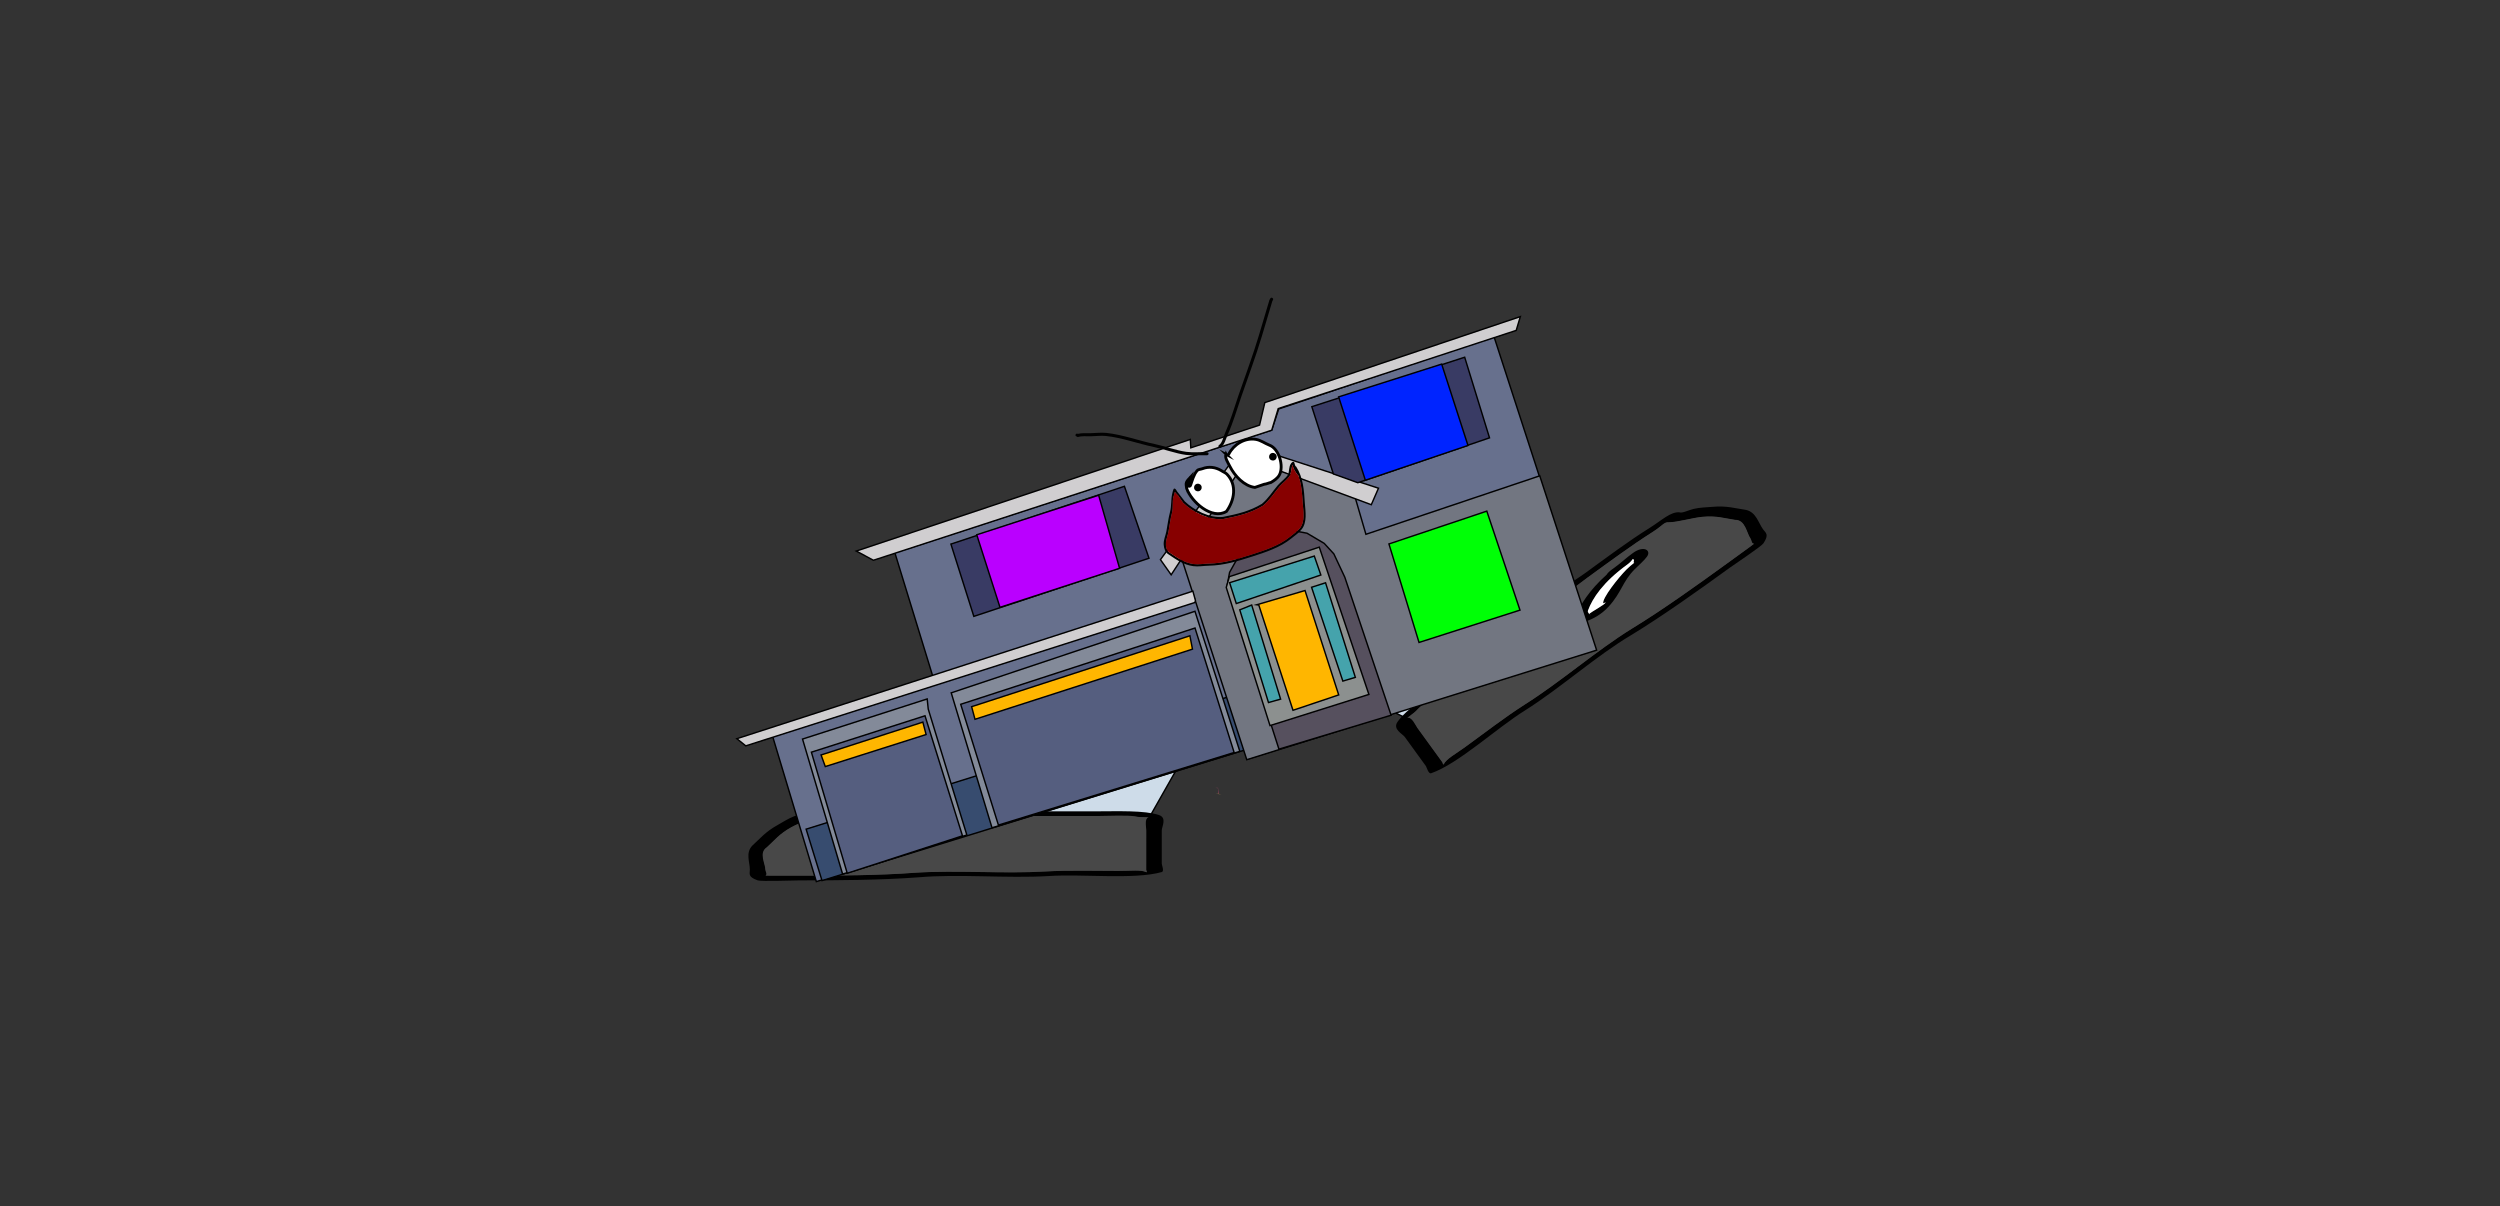 <svg version="1.1" xmlns="http://www.w3.org/2000/svg" xmlns:xlink="http://www.w3.org/1999/xlink" width="1733.093" height="836.336" viewBox="0,0,1733.093,836.336"><rect x="0" y="0" width="1733.093" height="836.336" fill="#333333" stroke="none"/><g transform="translate(546.547,238.168)"><g data-paper-data="{&quot;isPaintingLayer&quot;:true}" stroke-linejoin="miter" stroke-miterlimit="10" stroke-dasharray="" stroke-dashoffset="0" style="mix-blend-mode: normal"><path d="M-546.547,598.168v-836.336h1733.093v836.336z" fill="none" fill-rule="nonzero" stroke="#f00000" stroke-width="0" stroke-linecap="butt"/><path d="M295.792,308.036h2.067l0.258,4.04h-0.258v-3.872z" fill="#eb4a83" fill-rule="evenodd" stroke="none" stroke-width="1" stroke-linecap="butt"/><path d="M296.308,312.076h1.55h0.258l2.067,0.505z" fill="#9e8142" fill-rule="evenodd" stroke="none" stroke-width="1" stroke-linecap="butt"/><g fill-rule="nonzero" stroke-width="1"><path d="M136.807,326.849l35.67,-36.661l99.666,-0.327l-20.982,36.988z" fill="#cedce9" stroke="#000000" stroke-linecap="round"/><path d="M127.327,324.927c-3.442,-0.517 -11.634,-1.324 -8.044,-2.158c-1.963,0.267 -4.581,0.593 -5.975,0.681c-6.601,0.416 -15.155,0 -21.967,0c-18.686,0 -36.828,-0.221 -54.917,0.825c-8.175,0.473 -10.422,-0.987 -12.932,1.056c-5.178,3.427 -14.92,6.486 -21.177,9.937c-8.482,4.676 -11.771,9.191 -16.97,13.88c-5.884,3.862 -1.091,11.276 -1.091,15.574c0,1.151 1.65,3.199 0.074,4.045c1.567,0.043 3.081,0.082 4.045,0.082c6.407,0 12.814,0 19.221,0c25.486,0 55.097,-0.168 79.834,-2.027c29.371,-1.983 61.203,0.861 90.81,-0.919c16.213,-0.893 33.887,-0.362 50.395,-0.356c8.375,0.003 15.546,-0.953 19.221,0.825c0.966,0.467 0,-1.101 0,-1.651c0,-1.376 0,-2.751 0,-4.127c0,-7.704 0,-15.408 0,-23.112c0,-1.821 -1.588,-8.337 1.697,-9.042c-0.616,-0.011 -1.314,-0.029 -1.697,-0.037c-3.398,-0.075 -5.296,-0.018 -7.948,-0.587c-4.603,-0.987 -20.134,-0.238 -26.375,-0.238c-24.255,0 -48.509,0 -72.764,0c0,0 -5.492,0 -5.492,-1.651c0,-0.068 0.009,-0.133 0.027,-0.195c-2.625,-0.167 -5.277,-0.399 -7.975,-0.805zM213.531,324.276c14.641,0 33.354,-0.784 43.353,2.563c5.73,1.918 1.953,8.068 1.953,10.644c0,7.704 0,15.408 0,23.112c0,0.88 1.892,5.244 0,5.778c-19.105,5.396 -55.116,1.188 -78.445,2.768c-28.951,1.741 -62.291,-1.576 -90.3,0.885c-25.495,1.916 -56.21,2.125 -82.498,2.125c-3.771,0 -26.383,0.858 -28.831,0c-7.019,-2.462 -5.492,-4.515 -5.492,-7.429c0,-5.27 -3.108,-11.552 1.655,-16.618c5.329,-4.806 9.066,-9.626 17.566,-14.313c3.429,-1.89 7.132,-4.419 11.563,-6.127c2.899,-1.117 8.443,-2.025 9.135,-3.477c4.698,-3.823 13.189,-2.571 23.235,-3.213c17.884,-1.144 36.39,-0.825 54.916,-0.825c6.832,0 20.182,-0.945 25.002,-0.651c8.39,0.512 13.255,2.663 21.387,3.302c5.967,0.469 12.256,0.191 19.221,1.238c0.529,0.079 1.057,0.159 1.586,0.238c18.331,0 36.662,0 54.993,0z" data-paper-data="{&quot;index&quot;:null}" fill="#000000" stroke="none" stroke-linecap="butt"/><path d="M135.378,325.652c-0.018,0.062 -0.026,0.127 -0.026,0.195c0,1.651 5.519,1.654 5.519,1.654c24.255,0 48.639,0.033 72.894,0.033c6.241,0 21.786,-0.741 26.389,0.246c2.652,0.569 4.554,0.515 7.952,0.59c0.384,0.008 1.082,0.027 1.698,0.038c-3.285,0.705 -1.681,7.237 -1.681,9.058c0,7.704 -0.011,15.454 -0.011,23.158c0,1.376 -0.009,2.758 -0.009,4.134c0,0.55 0.962,2.121 -0.004,1.653c-3.675,-1.778 -10.853,-0.819 -19.227,-0.822c-16.508,-0.006 -34.232,-0.518 -50.445,0.375c-29.607,1.78 -61.73,-1.048 -91.101,0.935c-24.737,1.859 -54.468,1.998 -79.954,1.998c-6.407,0 -12.825,-0.005 -19.232,-0.005c-0.964,0 -2.48,-0.04 -4.047,-0.083c1.576,-0.847 -0.084,-2.901 -0.084,-4.051c0,-4.298 -4.819,-11.741 1.065,-15.602c5.199,-4.689 8.5,-9.235 16.981,-13.912c6.258,-3.45 16.041,-6.534 21.219,-9.961c2.51,-2.043 4.774,-0.589 12.949,-1.062c18.088,-1.046 36.348,-0.849 55.034,-0.849c6.811,0 15.442,0.412 22.043,-0.004c1.393,-0.088 4.034,-0.414 5.997,-0.681c-3.59,0.834 4.634,1.641 8.077,2.159c2.698,0.405 5.381,0.64 8.007,0.807z" data-paper-data="{&quot;noHover&quot;:false,&quot;origItem&quot;:[&quot;Path&quot;,{&quot;applyMatrix&quot;:true,&quot;segments&quot;:[[[579.60736,595.76373],[0.95609,-0.20262],[0.00646,0.07548]],[[579.61718,596],[0,-0.08208],[0,2]],[[577.61718,598],[0,0],[-8.83333,0]],[[551.11718,598],[8.83333,0],[-2.27308,0]],[[541.51161,598.28885],[1.67648,-1.19621],[-0.96568,0.68904]],[[538.61718,599],[1.23739,-0.09027],[-0.13966,0.01019]],[[537.99901,599.04541],[0.22447,-0.0134],[1.19653,0.85421]],[[538.61718,610],[0,-2.20646],[0,9.33333]],[[538.61718,638],[0,-9.33333],[0,1.66667]],[[538.61718,643],[0,-1.66667],[0,0.66667]],[[538.61718,645],[-0.35177,0.56631],[1.33831,-2.15456]],[[545.61718,644],[-3.04994,0.00386],[6.01206,-0.00761]],[[563.97058,644.43107],[-5.90478,-1.08158],[10.78253,2.15651]],[[597.04254,645.54479],[-10.6965,-2.40266],[9.00888,2.25222]],[[626.11718,648],[-9.28168,0],[2.33333,0]],[[633.11718,648],[-2.33333,0],[0.35109,0]],[[634.59021,647.90091],[-0.5707,0.05184],[-0.57412,-1.02596]],[[634.61718,643],[0,1.39387],[0,-5.20707]],[[634.21982,624.13246],[2.14282,4.67827],[-1.8936,-5.6808]],[[628.03948,607.31672],[3.08887,5.66543],[-2.2791,-4.1802]],[[620.32688,595.27881],[1.8857,4.15235],[-0.91417,-2.47477]],[[615.61718,594],[2.9771,0.57275],[-6.58756,-1.26734]],[[595.61718,593],[6.8054,0],[-2.48058,0]],[[587.61718,593],[2.40395,0.50364],[-0.50743,-0.10631]],[[585.44122,592.1748],[0.71481,0.32365],[1.30749,1.01011]],[[582.51161,594.78885],[1.25365,-0.62682],[-0.98239,0.4912]]],&quot;closed&quot;:true}],&quot;index&quot;:null}" fill="#484848" stroke="none" stroke-linecap="butt"/><path d="M58.392,331.705c0,0.558 1.893,1.234 0.95,1.676c2.414,0.075 4.841,0.238 6.998,0.562c8.315,1.25 25.231,5.804 26.826,8.815c0.13,0.245 -2.222,0.286 -1.823,0.503c1.325,0.723 12.123,-0.533 13.365,-0.328c0.281,0.046 0.419,0.119 0.474,0.207c-0.058,-0.274 -0.111,-0.538 -0.111,-0.704c0,-0.585 0.077,-1.215 -0.793,-1.738c-7.395,-4.61 -19.476,-8.993 -40.394,-8.993c0,0 -2.468,-0 -4.096,-0.497c-0.543,-0.093 -0.965,-0.202 -1.247,-0.329c-0.073,0.315 -0.149,0.636 -0.149,0.827zM105.071,344.086c0.375,0.338 0.264,-0.223 0.14,-0.81c-0.026,0.255 -0.396,0.579 -0.14,0.81zM114.102,339.221c6.829,4.106 -8.676,10.104 -22.76,7.342c-13.288,-2.606 -17.787,-7.844 -29.914,-9.667c-4.097,-0.616 -9.006,-0.952 -12.066,-1.976c-4.85,-1.624 -2.7,-7.168 6.575,-7.168c6.678,0 9.968,0.651 16.185,0.651h2.746c0,0 3.152,0 4.68,0.718c16.267,1.596 26.706,5.652 34.554,10.1z" data-paper-data="{&quot;index&quot;:null}" fill="#000000" stroke="none" stroke-linecap="butt"/><path d="M58.337,330.823c0.283,0.128 0.705,0.237 1.248,0.329c1.627,0.497 4.107,0.494 4.107,0.494c20.918,0 33.436,4.479 40.83,9.09c0.87,0.523 0.769,1.165 0.769,1.749c0,0.166 0.043,0.435 0.101,0.708c-0.055,-0.088 -0.192,-0.161 -0.473,-0.207c-1.242,-0.205 -12.134,1.072 -13.459,0.35c-0.398,-0.217 1.692,-0.403 1.563,-0.648c-1.595,-3.011 -18.592,-7.542 -26.907,-8.792c-2.157,-0.324 -4.598,-0.481 -7.012,-0.555c0.944,-0.442 -0.927,-1.128 -0.927,-1.686c0,-0.191 0.089,-0.517 0.162,-0.832z" data-paper-data="{&quot;noHover&quot;:false,&quot;origItem&quot;:[&quot;Path&quot;,{&quot;applyMatrix&quot;:true,&quot;segments&quot;:[[[607.563,601.99816],[0.02649,0.38155],[-0.10299,0.15484]],[[607.10872,602.39727],[0.1976,-0.11227],[-0.59254,0.60273]],[[605.61718,603],[0,0],[-7.618,0]],[[590.90604,613.89443],[2.69308,-5.58508],[-0.31682,0.63364]],[[590.61718,616],[0,-0.70843],[0,0.20156]],[[590.57685,616.85325],[0.02106,-0.33136],[0.02013,-0.10671]],[[590.74964,616.60263],[-0.10238,0.05628],[0.45234,-0.24865]],[[595.61718,617],[-0.48256,0.87548],[0.14503,-0.26312]],[[594.95308,616.3906],[-0.04725,0.29671],[0.58086,-3.64773]],[[604.72276,605.71115],[-3.02833,1.51416],[0.78545,-0.39273]],[[607.27135,605.03032],[-0.87898,0.0905],[-0.34365,-0.53523]],[[607.61718,603],[0,0.6759],[0,-0.23192]]],&quot;closed&quot;:true}],&quot;index&quot;:null}" fill="#ffffff" stroke="none" stroke-linecap="butt"/></g><g fill-rule="nonzero" stroke-width="1"><path d="M426.848,259.017l-40.309,-19.843l80.89,-58.226l51.992,10.936z" data-paper-data="{&quot;index&quot;:null}" fill="#cedce9" stroke="#000000" stroke-linecap="round"/><path d="M525.884,184.647c-1.928,1.936 -3.928,3.695 -5.948,5.381c0.054,0.044 0.102,0.095 0.145,0.154c1.041,1.435 -3.405,4.659 -3.405,4.659c-19.635,14.239 -39.27,28.478 -58.906,42.718c-5.053,3.664 -18.097,12.13 -21.201,15.691c-1.788,2.051 -3.36,3.117 -6.064,5.176c-0.305,0.232 -0.859,0.658 -1.35,1.029c3.104,-1.316 5.927,5.282 7.076,6.866c4.858,6.699 9.716,13.397 14.573,20.096c0.867,1.196 1.735,2.392 2.602,3.589c0.347,0.478 0.554,2.409 1.041,1.435c1.853,-3.704 8.262,-7.082 15.039,-12.002c13.36,-9.697 27.333,-20.534 41.021,-29.276c25.09,-15.834 49.066,-36.994 74.094,-52.512c21.198,-12.906 45.275,-30.144 65.906,-45.106c5.187,-3.761 10.373,-7.523 15.56,-11.284c0.78,-0.566 1.981,-1.488 3.223,-2.446c-1.81,0.189 -1.765,-2.561 -2.491,-3.561c-2.71,-3.737 -3.505,-12.997 -10.703,-12.901c-7.166,-1.025 -12.675,-3.019 -22.49,-2.106c-7.242,0.674 -17.057,3.733 -23.409,3.793c-3.32,-0.303 -4.219,2.286 -11.135,6.674c-15.303,9.709 -29.85,20.552 -44.977,31.522c-5.514,3.999 -12.177,9.382 -17.783,12.896c-1.183,0.742 -3.509,1.995 -5.266,2.915c3.432,-1.383 -2.691,4.128 -5.152,6.599zM455.688,234.688c14.84,-10.762 29.679,-21.523 44.519,-32.285c0.378,-0.38 0.756,-0.759 1.134,-1.139c4.978,-4.999 10.244,-8.45 14.779,-12.361c6.181,-5.329 8.762,-10.055 15.232,-15.426c3.716,-3.085 15.12,-10.101 20.651,-14.112c14.998,-10.876 29.779,-22.018 44.977,-31.522c8.538,-5.339 14.621,-11.413 20.836,-10.847c1.476,0.856 6.536,-1.609 9.588,-2.34c4.664,-1.117 9.256,-1.092 13.224,-1.461c9.836,-0.915 15.901,1.082 23.245,2.132c7.05,1.609 8.495,8.895 11.818,13.478c1.837,2.533 4.369,3.422 0.239,9.683c-1.44,2.183 -20.287,14.712 -23.34,16.926c-21.281,15.433 -46.277,33.282 -68.125,46.584c-24.226,14.303 -49.125,36.76 -73.659,52.243c-19.882,12.323 -46.381,37.122 -65.25,43.646c-1.868,0.646 -3.089,-4.259 -3.643,-5.024c-4.858,-6.699 -9.715,-13.397 -14.573,-20.096c-1.624,-2.24 -8.559,-5.369 -5.13,-10.401c5.984,-8.78 21.627,-19.085 33.48,-27.68z" data-paper-data="{&quot;index&quot;:null}" fill="#000000" stroke="none" stroke-linecap="butt"/><path d="M519.824,190.004c2.02,-1.687 4.045,-3.466 5.973,-5.402c2.46,-2.471 8.609,-8.001 5.177,-6.619c1.757,-0.92 4.101,-2.187 5.284,-2.928c5.606,-3.514 12.333,-8.939 17.847,-12.937c15.127,-10.97 29.785,-21.861 45.087,-31.571c6.916,-4.388 7.832,-6.981 11.152,-6.679c6.353,-0.06 16.216,-3.122 23.458,-3.796c9.815,-0.913 15.353,1.102 22.519,2.127c7.198,-0.097 7.99,9.204 10.7,12.941c0.725,1 0.676,3.761 2.486,3.572c-1.242,0.957 -2.443,1.882 -3.224,2.448c-5.187,3.761 -10.379,7.534 -15.566,11.295c-20.632,14.962 -44.788,32.296 -65.986,45.201c-25.027,15.518 -49.249,36.836 -74.339,52.669c-13.688,8.742 -27.714,19.592 -41.074,29.289c-6.777,4.919 -13.193,8.299 -15.047,12.002c-0.487,0.973 -0.699,-0.957 -1.046,-1.435c-0.867,-1.196 -1.747,-2.393 -2.614,-3.589c-4.858,-6.699 -9.754,-13.43 -14.611,-20.129c-1.148,-1.584 -3.968,-8.205 -7.072,-6.889c0.492,-0.371 1.046,-0.797 1.351,-1.03c2.704,-2.059 4.277,-3.13 6.065,-5.181c3.104,-3.561 16.155,-12.042 21.208,-15.706c19.635,-14.239 39.354,-28.583 58.989,-42.822c0,0 4.466,-3.242 3.425,-4.678c-0.043,-0.059 -0.091,-0.11 -0.144,-0.154z" data-paper-data="{&quot;noHover&quot;:false,&quot;origItem&quot;:[&quot;Path&quot;,{&quot;applyMatrix&quot;:true,&quot;segments&quot;:[[[579.60736,595.76373],[0.95609,-0.20262],[0.00646,0.07548]],[[579.61718,596],[0,-0.08208],[0,2]],[[577.61718,598],[0,0],[-8.83333,0]],[[551.11718,598],[8.83333,0],[-2.27308,0]],[[541.51161,598.28885],[1.67648,-1.19621],[-0.96568,0.68904]],[[538.61718,599],[1.23739,-0.09027],[-0.13966,0.01019]],[[537.99901,599.04541],[0.22447,-0.0134],[1.19653,0.85421]],[[538.61718,610],[0,-2.20646],[0,9.33333]],[[538.61718,638],[0,-9.33333],[0,1.66667]],[[538.61718,643],[0,-1.66667],[0,0.66667]],[[538.61718,645],[-0.35177,0.56631],[1.33831,-2.15456]],[[545.61718,644],[-3.04994,0.00386],[6.01206,-0.00761]],[[563.97058,644.43107],[-5.90478,-1.08158],[10.78253,2.15651]],[[597.04254,645.54479],[-10.6965,-2.40266],[9.00888,2.25222]],[[626.11718,648],[-9.28168,0],[2.33333,0]],[[633.11718,648],[-2.33333,0],[0.35109,0]],[[634.59021,647.90091],[-0.5707,0.05184],[-0.57412,-1.02596]],[[634.61718,643],[0,1.39387],[0,-5.20707]],[[634.21982,624.13246],[2.14282,4.67827],[-1.8936,-5.6808]],[[628.03948,607.31672],[3.08887,5.66543],[-2.2791,-4.1802]],[[620.32688,595.27881],[1.8857,4.15235],[-0.91417,-2.47477]],[[615.61718,594],[2.9771,0.57275],[-6.58756,-1.26734]],[[595.61718,593],[6.8054,0],[-2.48058,0]],[[587.61718,593],[2.40395,0.50364],[-0.50743,-0.10631]],[[585.44122,592.1748],[0.71481,0.32365],[1.30749,1.01011]],[[582.51161,594.78885],[1.25365,-0.62682],[-0.98239,0.4912]]],&quot;closed&quot;:true}],&quot;index&quot;:null}" fill="#484848" stroke="none" stroke-linecap="butt"/><path d="M585.963,150.07c-0.121,-0.166 -0.384,-0.401 -0.642,-0.632c-0.148,0.277 -0.421,0.62 -0.802,1.019c-1.003,1.388 -3.002,2.837 -3.002,2.837c-16.934,12.28 -23.951,23.183 -27.03,31.533c-0.374,0.965 0.085,1.468 0.454,1.977c0.105,0.145 0.229,0.406 0.354,0.677c-0.011,-0.109 0.055,-0.253 0.254,-0.458c0.876,-0.908 10.41,-6.155 11.027,-7.561c0.185,-0.423 -1.744,0.922 -1.793,0.633c-0.607,-3.554 10.215,-17.445 16.158,-23.413c1.541,-1.548 3.404,-3.115 5.311,-4.597c-1.042,0.17 0.064,-1.53 -0.288,-2.015zM555.358,187.618c0.269,0.583 0.534,1.136 0.624,0.622c0.062,-0.351 -0.442,-0.416 -0.624,-0.622zM545.604,189.311c3.549,-8.475 9.442,-18.13 21.605,-29.068c0.784,-1.521 3.336,-3.372 3.336,-3.372l2.223,-1.612c5.033,-3.65 7.285,-6.147 12.692,-10.068c7.508,-5.445 12.744,-1.887 9.842,2.372c-1.832,2.687 -5.594,5.862 -8.522,8.802c-8.668,8.704 -9.008,15.9 -18.121,25.967c-9.659,10.67 -25.993,14.556 -23.054,6.978z" data-paper-data="{&quot;index&quot;:null}" fill="#000000" stroke="none" stroke-linecap="butt"/><path d="M585.452,149.271c0.258,0.231 0.534,0.462 0.655,0.628c0.352,0.485 -0.73,2.18 0.313,2.01c-1.907,1.482 -3.785,3.051 -5.326,4.599c-5.944,5.968 -16.846,19.887 -16.239,23.441c0.049,0.289 1.859,-0.777 1.674,-0.354c-0.617,1.406 -10.24,6.69 -11.116,7.597c-0.198,0.205 -0.263,0.349 -0.252,0.458c-0.126,-0.272 -0.26,-0.53 -0.365,-0.675c-0.369,-0.508 -0.855,-1.007 -0.48,-1.973c3.079,-8.35 10.389,-19.593 27.322,-31.873c0,0 2.01,-1.453 3.013,-2.84c0.381,-0.399 0.654,-0.742 0.802,-1.019z" data-paper-data="{&quot;noHover&quot;:false,&quot;origItem&quot;:[&quot;Path&quot;,{&quot;applyMatrix&quot;:true,&quot;segments&quot;:[[[607.563,601.99816],[0.02649,0.38155],[-0.10299,0.15484]],[[607.10872,602.39727],[0.1976,-0.11227],[-0.59254,0.60273]],[[605.61718,603],[0,0],[-7.618,0]],[[590.90604,613.89443],[2.69308,-5.58508],[-0.31682,0.63364]],[[590.61718,616],[0,-0.70843],[0,0.20156]],[[590.57685,616.85325],[0.02106,-0.33136],[0.02013,-0.10671]],[[590.74964,616.60263],[-0.10238,0.05628],[0.45234,-0.24865]],[[595.61718,617],[-0.48256,0.87548],[0.14503,-0.26312]],[[594.95308,616.3906],[-0.04725,0.29671],[0.58086,-3.64773]],[[604.72276,605.71115],[-3.02833,1.51416],[0.78545,-0.39273]],[[607.27135,605.03032],[-0.87898,0.0905],[-0.34365,-0.53523]],[[607.61718,603],[0,0.6759],[0,-0.23192]]],&quot;closed&quot;:true}],&quot;index&quot;:null}" fill="#ffffff" stroke="none" stroke-linecap="butt"/></g><g><path d="M19.374,373.001l-30.27,-100.54l112.672,-36.331l-27.962,-91.071l261.33,-85.154l4.756,-14.57l141.992,-47.897l7.007,-3.015l70.588,217.361l-241.364,76.343l-0.563,-7.793z" fill="#67708d" fill-rule="nonzero" stroke="#000000" stroke-width="1" stroke-linecap="round"/><path d="M12.293,336.635l295.592,-92.644l11.622,36.814l-296.217,91.487z" fill="#374c6f" fill-rule="nonzero" stroke="#000000" stroke-width="1" stroke-linecap="round"/><path d="M260.897,221.056l1.476,-0.473l0.246,-0.079l2.205,0.108z" fill="#9e8142" fill-rule="evenodd" stroke="none" stroke-width="1" stroke-linecap="butt"/><path d="M350.552,219.648c0.439,0.21 0.551,0.561 0.337,1.053c-0.408,-0.249 -0.52,-0.6 -0.337,-1.053z" fill="#fefffe" fill-rule="evenodd" stroke="none" stroke-width="1" stroke-linecap="butt"/><path d="M317.755,288.486l-45.288,-139.884l45.056,-69.036l75.43,27.303l7.397,25.356l120.508,-40.532l39.436,120.859z" fill="#727681" fill-rule="nonzero" stroke="#000000" stroke-width="1" stroke-linecap="round"/><path d="M340.054,281.162l-36.059,-112.578l1.864,-10.02l4.609,-8.241l6.87,-8.724l6.038,-6.041l10.886,-3.729l11.386,-2.922l13.868,2.565l11.924,7.053l6.682,7.283l7.596,16.171l32.092,95.668z" fill="#56505e" fill-rule="nonzero" stroke="#000000" stroke-width="1" stroke-linecap="round"/><path d="M368.019,141.134l34.396,102.092l-68.551,21.618l-30.339,-95.779l2.182,-7.483z" fill="#8c908f" fill-rule="nonzero" stroke="#000000" stroke-width="1" stroke-linecap="round"/><path d="M369.114,160.438l-58.62,19.794l-4.631,-14.46l58.706,-18.465z" fill="#45a3ac" fill-rule="nonzero" stroke="#000000" stroke-width="1" stroke-linecap="round"/><path d="M393.028,231.391l-8.664,2.605l-21.685,-65.053l9.691,-3.104z" fill="#45a3ac" fill-rule="nonzero" stroke="#000000" stroke-width="1" stroke-linecap="round"/><path d="M341.219,246.502l-8.405,2.353l-19.906,-64.266l8.263,-3.325z" fill="#45a3ac" fill-rule="nonzero" stroke="#000000" stroke-width="1" stroke-linecap="round"/><path d="M324.672,181.075l33.473,-9.873l23.348,72.365l-31.694,10.661l-23.711,-72.969z" fill="#ffb600" fill-rule="nonzero" stroke="#000000" stroke-width="1" stroke-linecap="round"/><path d="M282.187,178.189l-0.424,1.323l-311.328,99.38l-6.173,-4.977l316.132,-102.275z" fill="#d0ced0" fill-rule="nonzero" stroke="#000000" stroke-width="1" stroke-linecap="round"/><path d="M317.94,79.855l-52.591,80.448l-7.436,-10.508l57.896,-79.773l93.265,30.253l-4.987,11.435z" fill="#d0ced0" fill-rule="nonzero" stroke="#000000" stroke-width="1" stroke-linecap="round"/><path d="M377.787,90.367l-14.929,-46.609l105.96,-34.279l17.221,55.882l-91.292,31.107z" fill="#393b64" fill-rule="nonzero" stroke="#000000" stroke-width="1" stroke-linecap="round"/><path d="M399.977,94.793l-18.526,-57.839l71.425,-22.708l18.236,56.405l-72.07,24.399" fill="#0024ff" fill-rule="nonzero" stroke="#000000" stroke-width="1" stroke-linecap="round"/><path d="M335.051,60.085l-276.126,90.14l-11.878,-6.372l231.573,-77.396l0.34,5.827l47.654,-15.772l3.657,-15.588l177.14,-59.622l-2.871,9.57l-164.969,54.197z" fill="#d0ced0" fill-rule="nonzero" stroke="#000000" stroke-width="1" stroke-linecap="round"/><path d="M416.314,138.916l67.85,-22.75l22.996,68.619l-69.991,22.418z" fill="#00ff06" fill-rule="nonzero" stroke="#000000" stroke-width="1" stroke-linecap="round"/><path d="M96.212,246.365l0.734,7.058l26.761,87.257l-86.137,27.081l-27.772,-93.59z" fill="#838a99" fill-rule="nonzero" stroke="#000000" stroke-width="1" stroke-linecap="round"/><path d="M15.936,283.272l78.759,-25.227l25.979,83.225l-79.891,25.929z" fill="#555e7f" fill-rule="nonzero" stroke="#000000" stroke-width="1" stroke-linecap="round"/><path d="M22.656,285.19l70.557,-22.769l2.248,8.608l-69.887,22.215z" fill="#ffb600" fill-rule="nonzero" stroke="#000000" stroke-width="1" stroke-linecap="round"/><path d="M281.845,185.592l31.102,97.103l-171.8,52.993l-28.271,-93.558z" fill="#838a99" fill-rule="nonzero" stroke="#000000" stroke-width="1" stroke-linecap="round"/><path d="M145.588,333.799l-26.139,-83.725l162.425,-52.873l27.13,86.291z" fill="#555e7f" fill-rule="nonzero" stroke="#000000" stroke-width="1" stroke-linecap="round"/><path d="M127.015,251.721l151.322,-49.147l1.781,9.267l-150.767,48.63z" fill="#ffb600" fill-rule="nonzero" stroke="#000000" stroke-width="1" stroke-linecap="round"/><path d="M249.968,148.82l-121.42,40.305l-15.884,-50.12l120.272,-40.05z" fill="#393b64" fill-rule="nonzero" stroke="#000000" stroke-width="1" stroke-linecap="round"/><path d="M146.68,182.851l-16.112,-50.301l84.506,-27.407l14.524,50.64z" fill="#ba00ff" fill-rule="nonzero" stroke="#000000" stroke-width="1" stroke-linecap="round"/><path d="M303.837,77.088c0.966,0.494 1.461,-0.475 1.461,-0.475c3.425,-6.712 11.153,-11.516 18.817,-10.184c3.387,0.589 6.228,2.787 9.328,3.997c6.713,2.389 10.155,14.636 6.937,20.634c-1.237,2.306 -3.556,3.844 -5.814,5.204c-1.573,0.327 -3.124,1.135 -4.759,1.289c-2.091,0.771 -4.3,1.428 -6.433,2.176c-7.398,-0.908 -14.01,-7.983 -17.326,-14.569c-1.402,-2.832 -3.623,-5.8 -2.705,-8.533c0.088,0.169 0.24,0.332 0.493,0.461z" data-paper-data="{&quot;noHover&quot;:false,&quot;origItem&quot;:[&quot;Path&quot;,{&quot;applyMatrix&quot;:true,&quot;segments&quot;:[[[521.95838,341.96483],[-0.01667,0.21389],[-2.51251,2.06985]],[[519.4768,351.72196],[0.34861,-3.5517],[-0.75818,8.29192]],[[527.33632,375.91087],[-6.54613,-5.29068],[2.49065,0.55761]],[[534.76312,377.65449],[-2.46476,-0.51055],[1.65872,0.82936]],[[540.0653,379.26158],[-1.70264,-0.62682],[2.97607,0.04647]],[[548.70522,377.76236],[-2.56331,1.47041],[6.66685,-3.82437]],[[554.34307,353.96499],[5.00498,6.29984],[-2.24748,-3.01103]],[[547.83272,344.6127],[2.89338,2.58736],[-6.5483,-5.85572]],[[523.83701,343.12089],[7.2924,-4.38522],[0,0]],[[522.15667,342.70081],[0.63012,1.05021],[-0.1653,-0.2755]]],&quot;closed&quot;:true}]}" fill="#ffffff" fill-rule="nonzero" stroke="#000000" stroke-width="2" stroke-linecap="butt"/><path d="M276.937,97.47c0,0 -0.359,1.017 0.664,1.377c1.023,0.36 1.21,-0.7 1.21,-0.7c1.118,-3.176 2.212,-7.415 4.47,-9.968c1.05,-1.187 2.299,-0.872 3.7,-1.424c4.339,-1.71 9.121,-1.118 13.146,1.332c1.251,0.882 2.835,1.365 3.895,2.475c7.252,7.599 5.058,18.301 -0.337,25.79c-10.079,6.143 -24.32,-6.634 -27.585,-15.879c-0.112,-1.151 -0.655,-3.073 -0.181,-4.199c0.564,-1.338 1.608,-2.355 2.57,-3.379c-0.581,1.595 -1.061,3.183 -1.552,4.577z" data-paper-data="{&quot;noHover&quot;:false,&quot;origItem&quot;:[&quot;Path&quot;,{&quot;applyMatrix&quot;:true,&quot;segments&quot;:[[[488.3096,342.53923],[-1.51011,1.18134],[-1.53391,0.40687]],[[483.9403,344.40615],[1.33969,-0.94584],[-1.12739,0.79595]],[[481.61976,348.52197],[0.58067,-1.16933],[-2.39539,10.80972]],[[498.48043,380.05978],[-13.32827,-0.13636],[9.64373,-3.9519]],[[514.1197,355.67768],[2.40851,11.61483],[-0.35185,-1.69676]],[[511.87957,351.00633],[0.67137,1.5927],[-2.39344,-4.75186]],[[500.14885,341.91879],[5.17877,0.9542],[-1.67168,-0.30801]],[[495.77608,341.07281],[1.715,-0.51012],[-3.68906,1.09729]],[[485.59672,347.92601],[2.96891,-2.37555],[0,0]],[[483.87527,347.73474],[0.76509,0.95636],[-0.76509,-0.95636]],[[484.06654,346.01329],[0,0],[1.30299,-1.04221]]],&quot;closed&quot;:true}]}" fill="#ffffff" fill-rule="nonzero" stroke="#000000" stroke-width="2" stroke-linecap="butt"/><path d="M281.612,101.199c-0.776,-1.245 -0.396,-2.884 0.849,-3.66c1.245,-0.776 2.884,-0.396 3.66,0.849c0.776,1.245 0.396,2.884 -0.849,3.66c-1.245,0.776 -2.884,0.396 -3.66,-0.849z" fill="#000000" fill-rule="nonzero" stroke="none" stroke-width="0.5" stroke-linecap="butt"/><path d="M333.616,79.858c-0.776,-1.245 -0.396,-2.884 0.849,-3.66c1.245,-0.776 2.884,-0.396 3.66,0.849c0.776,1.245 0.396,2.884 -0.849,3.66c-1.245,0.776 -2.884,0.396 -3.66,-0.849z" fill="#000000" fill-rule="nonzero" stroke="none" stroke-width="0.5" stroke-linecap="butt"/><path d="M199.519,62.602c0.488,-0.304 0.878,-0.183 1.134,-0.006c2.837,-0.702 5.952,-0.402 8.861,-0.459c3.523,-0.069 7.346,-0.568 10.847,-0.203c11.174,1.166 22.516,5.406 33.529,7.703c7.255,1.513 14.683,4.422 21.976,5.424c4.526,0.622 9.753,0.095 14.361,0.234c0,0 1.071,0.033 1.039,1.104c-0.033,1.071 -1.104,1.039 -1.104,1.039c-4.681,-0.143 -9.966,0.375 -14.568,-0.25c-7.352,-1 -14.832,-3.927 -22.142,-5.452c-10.938,-2.282 -22.218,-6.511 -33.313,-7.669c-3.41,-0.356 -7.15,0.147 -10.583,0.214c-2.896,0.056 -6.189,-0.365 -8.951,0.554l-1.428,-0.756c0,0 -0.567,-0.909 0.342,-1.476z" fill="#000000" fill-rule="nonzero" stroke="none" stroke-width="0.5" stroke-linecap="butt"/><path d="M335.522,-31.64c0.929,0.534 0.395,1.463 0.395,1.463l-0.415,0.665c-2.449,8.216 -4.899,16.432 -7.348,24.649c-4.194,14.064 -9.452,27.884 -14.204,41.77c-3.007,8.786 -5.64,17.824 -9.409,26.313c-1.232,2.775 -2.258,7.169 -4.801,8.877c0,0 -0.909,0.567 -1.476,-0.342c-0.567,-0.909 0.342,-1.476 0.342,-1.476c1.927,-1.041 3.08,-5.912 3.976,-7.928c3.743,-8.431 6.353,-17.411 9.34,-26.137c4.743,-13.858 9.995,-27.651 14.178,-41.688c2.449,-8.216 4.899,-16.432 7.348,-24.649l0.611,-1.121c0,0 0.534,-0.929 1.463,-0.395z" fill="#000000" fill-rule="nonzero" stroke="none" stroke-width="0.5" stroke-linecap="butt"/><path d="M351.494,84.977c0.341,0.041 0.545,0.354 0.545,0.354c4.817,7.414 5.491,16.65 5.977,25.275c0.443,5.796 1.748,13.333 -2.251,18.265c-1.997,2.463 -4.834,4.377 -7.273,6.364c-7.59,6.172 -18.025,9.562 -27.225,12.509c-9.953,3.188 -19.356,6.061 -29.901,6.261c-3.518,0.065 -7.234,0.802 -10.735,0.31c-6.877,-0.966 -11.601,-4.496 -17.134,-8.161c-2.277,-1.374 -3.143,-4.093 -3.324,-6.703c-0.226,-3.268 1.26,-6.182 1.855,-9.289c0.857,-4.477 1.322,-8.865 2.499,-13.287c1.118,-4.133 0.592,-8.576 1.525,-12.687c0.116,-0.513 0.708,-3.524 1.351,-3.651c1.111,-0.219 1.632,1.432 2.062,1.983c1.781,2.282 3.491,4.601 5.315,6.878c6.406,6.162 17.303,11.74 26.439,10.77c9.739,-1.909 18.444,-3.884 27.034,-9.056c4.523,-3.86 7.194,-8.321 10.951,-12.801c2.33,-2.778 5.425,-4.561 7.326,-7.738c0.657,-2.183 0.431,-5.069 1.639,-7.02c0.309,-0.499 1.251,-1.981 2.159,-1.507c0.55,0.287 0.507,1.133 0.727,1.714c0.152,0.402 0.295,0.809 0.437,1.217zM353.397,91.349c-0.264,-0.076 -0.428,-0.299 -0.428,-0.299l-0.529,-0.724c-0.846,-1.066 -2.972,-4.458 -2.857,-6.264c-0.046,0.109 -0.092,0.207 -0.131,0.27c-0.277,0.453 -0.351,1.008 -0.441,1.531c-0.311,1.803 -0.572,3.565 -1.109,5.317c-1.993,3.334 -5.117,5.195 -7.549,8.094c-3.836,4.574 -6.588,9.124 -11.223,13.053c-8.772,5.335 -17.723,7.38 -27.69,9.323c-9.679,0.969 -20.973,-4.68 -27.768,-11.242c-1.287,-1.599 -2.228,-3.355 -3.442,-4.975c-0.141,-0.187 -1.683,-1.645 -2.321,-2.611c-0.232,1.269 -1.009,3.545 -1.079,3.876c-0.71,3.372 0.053,7.111 -0.854,10.561c-1.17,4.392 -1.624,8.751 -2.478,13.197c-0.493,2.567 -1.478,4.878 -1.75,7.511c-0.245,2.368 0.351,5.69 2.542,6.912c5.355,3.562 9.875,6.984 16.537,7.947c3.412,0.493 7.079,-0.259 10.511,-0.323c10.398,-0.188 19.658,-3.046 29.471,-6.189c9.004,-2.884 19.315,-6.184 26.735,-12.243c2.348,-1.913 5.1,-3.754 7.031,-6.116c3.736,-4.568 2.352,-11.893 1.943,-17.251c-0.363,-6.439 -0.802,-13.272 -3.121,-19.356z" fill="#000000" fill-rule="nonzero" stroke="none" stroke-width="0.5" stroke-linecap="butt"/><path d="M356.568,110.695c0.409,5.358 1.793,12.702 -1.943,17.269c-1.932,2.362 -4.686,4.212 -7.034,6.124c-7.42,6.059 -17.757,9.388 -26.761,12.272c-9.812,3.143 -19.118,6 -29.515,6.188c-3.432,0.064 -7.108,0.81 -10.52,0.317c-6.662,-0.963 -11.193,-4.399 -16.548,-7.961c-2.191,-1.222 -2.79,-4.55 -2.545,-6.918c0.273,-2.633 1.255,-4.951 1.748,-7.518c0.855,-4.447 1.307,-8.82 2.477,-13.212c0.907,-3.45 0.146,-7.2 0.856,-10.573c0.07,-0.331 0.848,-2.611 1.08,-3.88c0.638,0.966 2.273,2.46 2.414,2.648c1.215,1.62 2.157,3.371 3.444,4.97c6.795,6.562 18.089,12.186 27.768,11.218c9.967,-1.943 18.823,-3.959 27.595,-9.294c4.635,-3.93 7.393,-8.47 11.228,-13.044c2.432,-2.899 5.557,-4.757 7.55,-8.092c0.537,-1.751 0.8,-3.511 1.111,-5.314c0.09,-0.523 0.165,-1.077 0.442,-1.531c0.039,-0.063 0.16,-0.227 0.206,-0.336c-0.115,1.806 2.015,5.203 2.861,6.269l0.53,0.724c0,0 0.164,0.224 0.428,0.3c2.319,6.084 2.765,12.934 3.128,19.374z" data-paper-data="{&quot;noHover&quot;:false,&quot;origItem&quot;:[&quot;Path&quot;,{&quot;applyMatrix&quot;:true,&quot;segments&quot;:[[[838.25604,245.98109],[0.70609,13.00322],[-0.45665,-0.30589]],[837.62427,245.14984],[[837.05771,243.44893],[0,0],[-0.96094,-2.54558]],[[835.43712,229.77562],[-1.32078,3.36901],[-0.15408,0.18011]],[[835.02336,230.21075],[0.11219,-0.09685],[-0.80412,0.69422]],[[833.24918,232.85825],[0.4912,-0.94195],[-1.69189,3.24446]],[[827.8941,242.30837],[2.09032,-3.00838],[-5.83071,5.13512]],[[808.5784,253.11993],[6.40015,-4.039],[-10.09557,6.3711]],[[779.23799,271.13558],[11.22527,-4.65685],[-19.96201,4.81079]],[[720.80866,272.0001],[20.16991,2.37964],[-19.02719,-4.06027]],[[674.7786,233.64696],[8.93873,16.64408],[-1.4752,-3.83047]],[[671.25678,222.07174],[1.32573,3.82629],[-0.1534,-0.44273]],[[668.42877,215.68312],[0.62568,2.2281],[-1.2166,2.27481]],[[664.00934,222.40691],[0.33458,-0.58792],[-3.40892,5.99021]],[[655.94063,242.00115],[3.83226,-6.01801],[-4.90769,7.6515]],[[643.16871,265.62581],[4.34099,-7.94783],[-2.50569,4.58761]],[[635.25225,278.86404],[2.12573,-4.8495],[-1.91139,4.36051]],[[635.8774,293.57967],[-3.42733,-3.6637],[8.02694,10.05167]],[[662.52622,318.80534],[-12.1018,-5.89881],[6.19815,3.02118]],[[682.74387,324.60278],[-6.57613,-1.97284],[19.91863,5.98557]],[[742.65234,330.79344],[-20.60711,0],[18.90969,0.0006]],[[801.0433,323.78416],[-17.82821,7.01376],[5.63835,-2.21112]],[[818.16671,316.42494],[-5.12029,3.32038],[9.90165,-6.42096]],[[832.39231,284.75259],[-2.48956,10.45502],[3.23675,-12.48619]]],&quot;closed&quot;:true}]}" fill="#870000" fill-rule="nonzero" stroke="none" stroke-width="0.5" stroke-linecap="butt"/></g></g></g></svg>